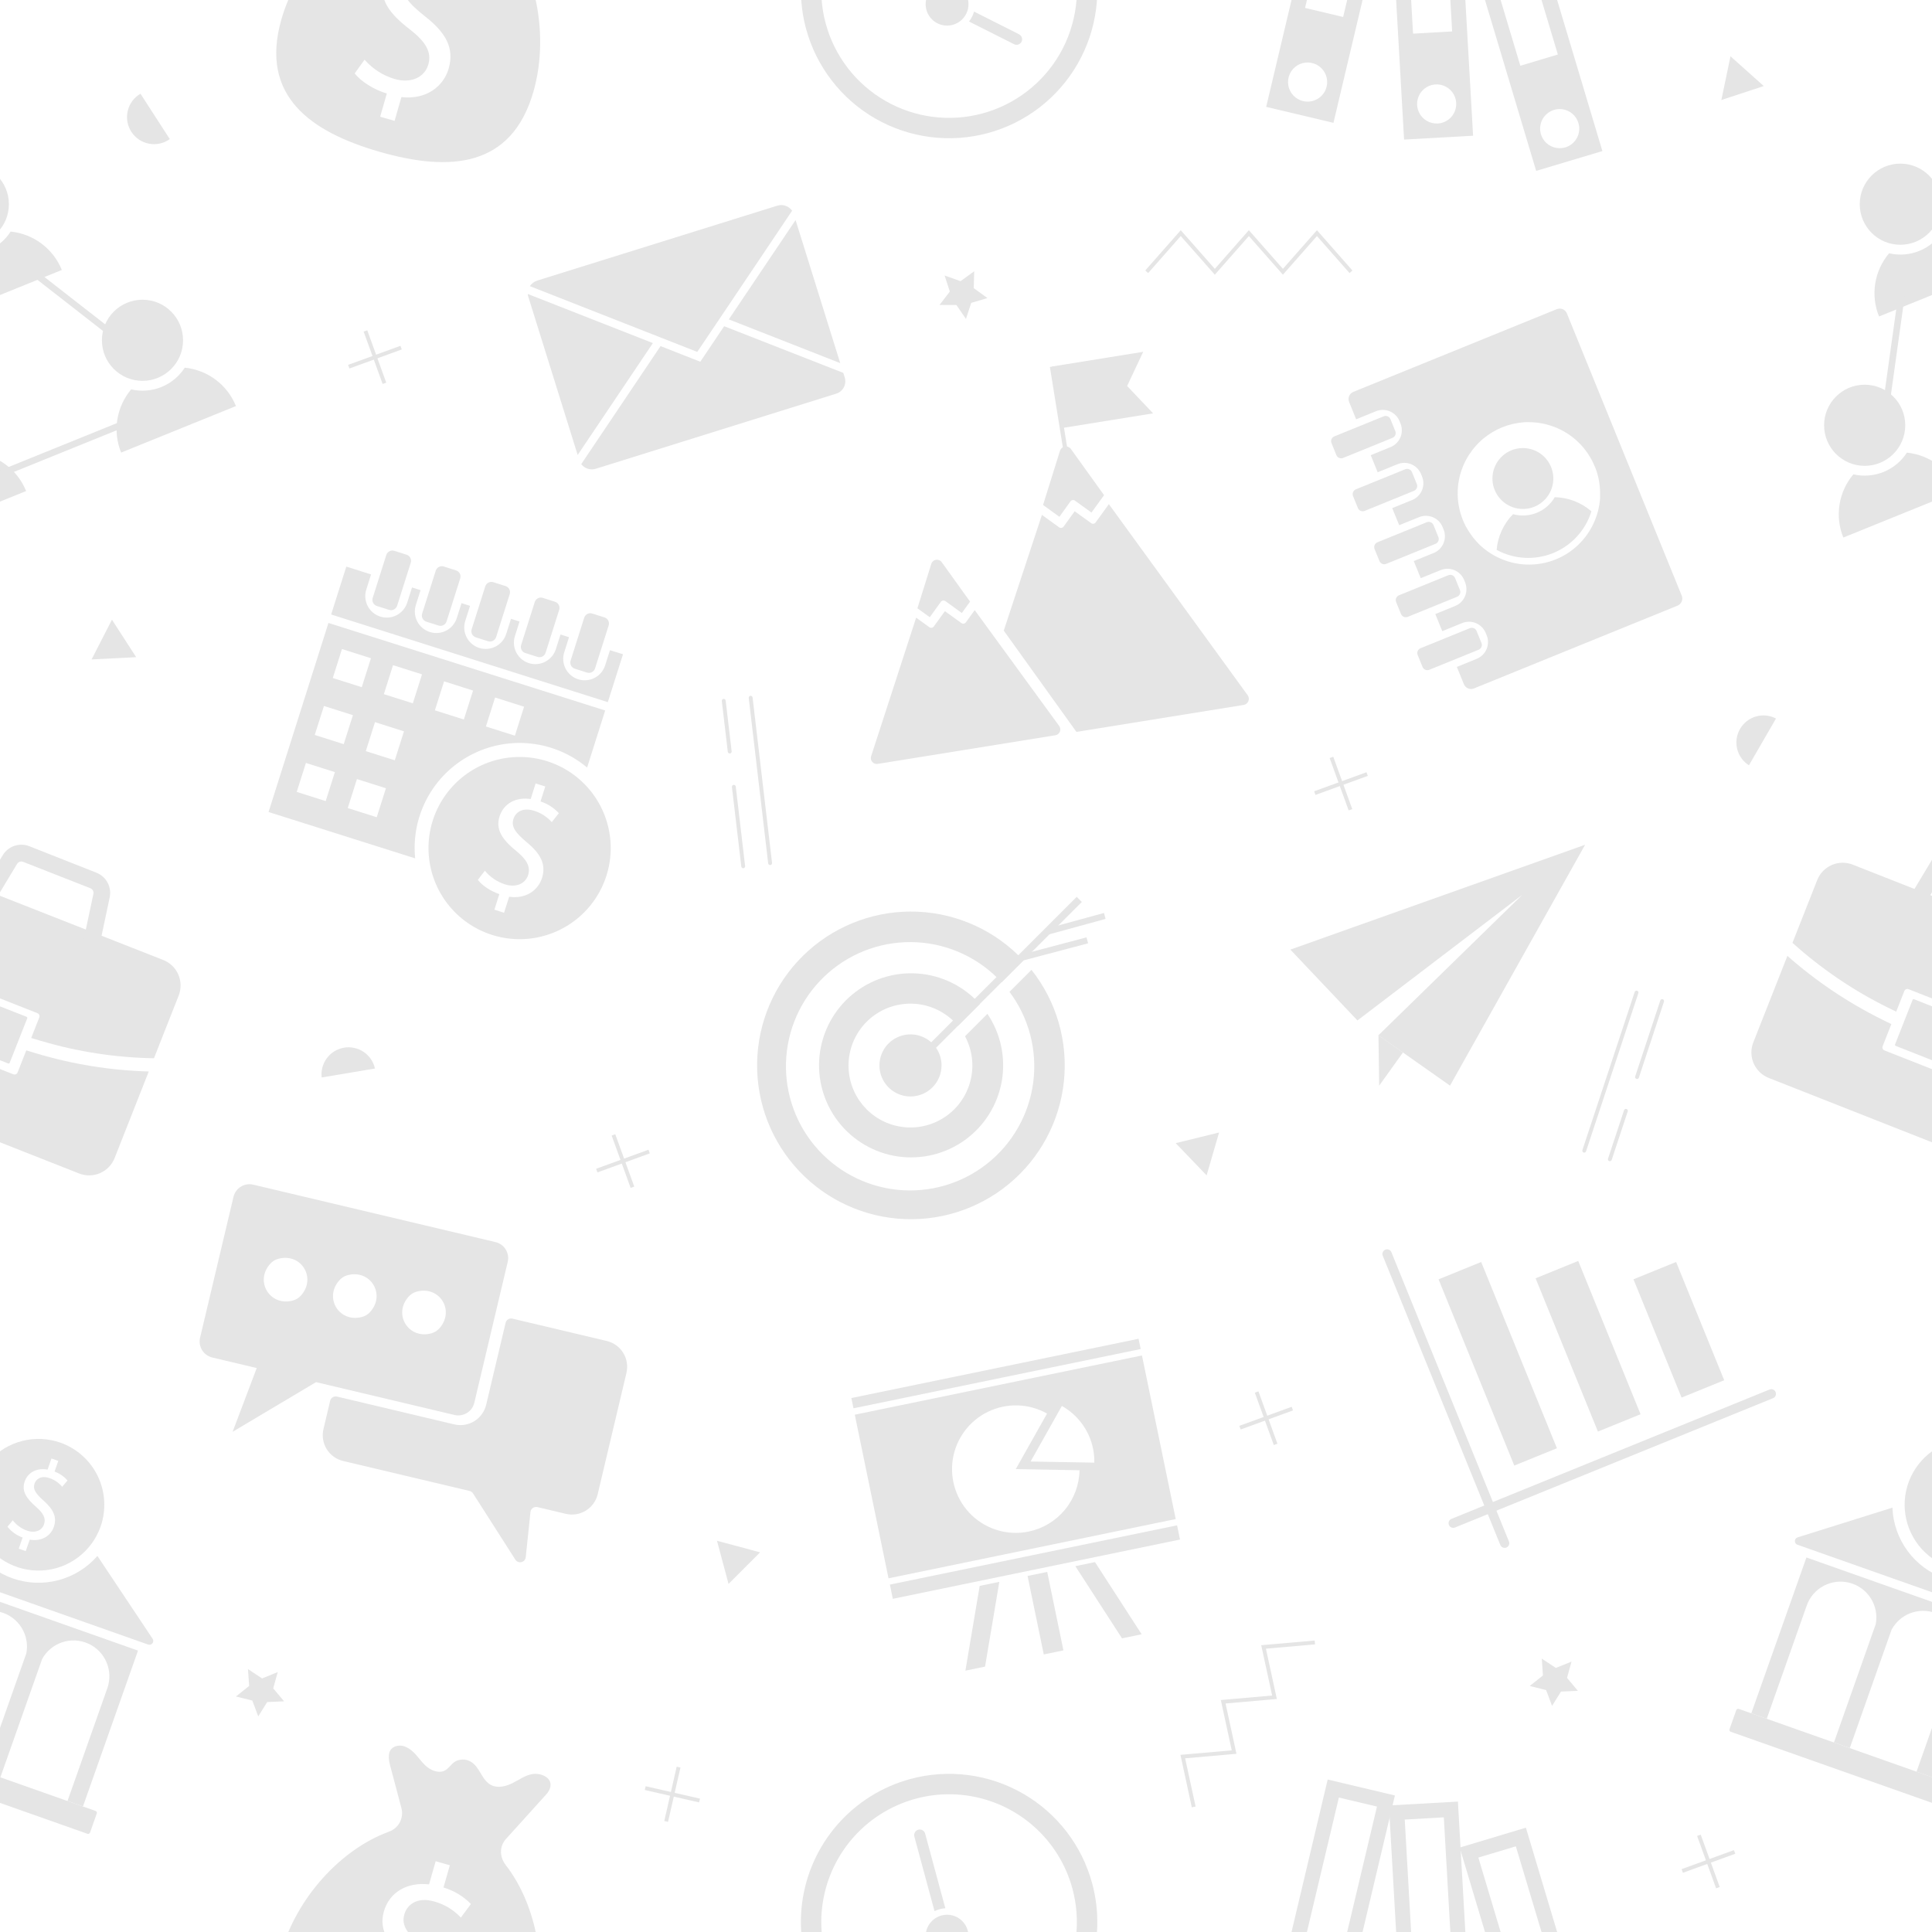 <svg width="120" height="120" viewBox="0 0 120 120" fill="none" xmlns="http://www.w3.org/2000/svg">
<g clip-path="url(#clip0)">
<path d="M38.91 85.272L37.124 92.807C37.024 93.231 36.759 93.598 36.388 93.827C36.017 94.056 35.57 94.128 35.145 94.027L33.379 93.608C33.33 93.597 33.28 93.596 33.231 93.606C33.182 93.615 33.135 93.635 33.095 93.664C33.054 93.693 33.02 93.731 32.995 93.774C32.969 93.817 32.953 93.865 32.948 93.914L32.655 96.72C32.648 96.792 32.618 96.861 32.57 96.916C32.522 96.97 32.458 97.009 32.387 97.026C32.316 97.043 32.242 97.037 32.174 97.01C32.107 96.983 32.049 96.935 32.01 96.874L29.382 92.76C29.333 92.683 29.256 92.628 29.167 92.606L21.311 90.744C20.886 90.643 20.52 90.378 20.291 90.007C20.062 89.636 19.99 89.189 20.09 88.765L20.507 87.006C20.528 86.915 20.585 86.837 20.664 86.788C20.744 86.739 20.839 86.723 20.93 86.744L28.218 88.472C28.642 88.573 29.089 88.5 29.46 88.272C29.831 88.043 30.096 87.676 30.197 87.252L31.404 82.164C31.414 82.119 31.434 82.076 31.461 82.039C31.488 82.001 31.522 81.97 31.561 81.945C31.601 81.921 31.645 81.905 31.69 81.897C31.736 81.89 31.782 81.892 31.827 81.902L37.689 83.292C38.114 83.393 38.481 83.658 38.709 84.029C38.938 84.401 39.01 84.848 38.91 85.272V85.272Z" fill="#E5E5E5"/>
<path d="M30.779 77.149L15.731 73.582C15.467 73.519 15.19 73.564 14.96 73.706C14.729 73.849 14.565 74.076 14.502 74.34L12.427 83.088C12.365 83.352 12.41 83.629 12.552 83.859C12.694 84.09 12.922 84.254 13.186 84.317L15.946 84.972L14.448 88.932L19.631 85.847L28.233 87.887C28.496 87.949 28.773 87.904 29.003 87.762C29.233 87.62 29.398 87.393 29.46 87.13L31.535 78.38C31.566 78.25 31.571 78.115 31.55 77.982C31.529 77.85 31.482 77.722 31.412 77.608C31.342 77.494 31.25 77.394 31.141 77.316C31.032 77.237 30.91 77.18 30.779 77.149V77.149ZM18.21 80.772C16.77 81.182 15.786 79.572 16.801 78.479C16.928 78.341 17.091 78.242 17.272 78.191C18.704 77.789 19.686 79.381 18.682 80.48C18.555 80.619 18.391 80.72 18.21 80.772V80.772ZM22.509 81.791C21.069 82.201 20.084 80.591 21.1 79.499C21.227 79.36 21.39 79.26 21.57 79.21C23.003 78.808 23.985 80.4 22.98 81.5C22.853 81.639 22.69 81.74 22.509 81.791V81.791ZM26.807 82.811C25.367 83.22 24.383 81.611 25.398 80.518C25.526 80.38 25.688 80.281 25.869 80.23C27.308 79.826 28.283 81.42 27.279 82.519C27.151 82.658 26.988 82.759 26.807 82.811V82.811Z" fill="#E5E5E5"/>
<path d="M70.718 83.154L52.88 86.835L53.012 87.472L70.85 83.791L70.718 83.154Z" fill="#E5E5E5"/>
<path d="M73.111 94.741L55.273 98.422L55.455 99.305L73.293 95.624L73.111 94.741Z" fill="#E5E5E5"/>
<path d="M53.092 87.87L55.188 98.032L73.026 94.351L70.929 84.19L53.092 87.87ZM63.892 95.129C63.265 95.258 62.617 95.233 62.002 95.057C61.387 94.881 60.824 94.559 60.361 94.118C59.898 93.677 59.549 93.13 59.343 92.524C59.137 91.919 59.081 91.272 59.179 90.641C59.278 90.008 59.528 89.41 59.908 88.896C60.289 88.381 60.788 87.967 61.363 87.688C61.939 87.409 62.573 87.273 63.212 87.292C63.852 87.312 64.477 87.486 65.034 87.799L63.091 91.249L67.051 91.32C67.035 92.22 66.713 93.088 66.138 93.78C65.563 94.472 64.769 94.948 63.887 95.129H63.892ZM67.972 90.847L64.012 90.778L65.955 87.326C66.449 87.603 66.877 87.984 67.211 88.441C67.546 88.898 67.778 89.422 67.891 89.977C67.949 90.263 67.975 90.555 67.969 90.847H67.972Z" fill="#E5E5E5"/>
<path d="M65.045 97.634L63.824 97.886L64.83 102.76L66.051 102.508L65.045 97.634Z" fill="#E5E5E5"/>
<path d="M70.91 101.508L69.69 101.76L66.792 97.277L68.012 97.025L70.91 101.508Z" fill="#E5E5E5"/>
<path d="M62.07 98.251L61.183 103.516L59.963 103.768L60.85 98.503L62.07 98.251Z" fill="#E5E5E5"/>
<path d="M57.75 38.336L56.982 37.782L57.845 35.022C57.865 34.957 57.903 34.899 57.955 34.855C58.006 34.81 58.069 34.781 58.136 34.77C58.204 34.759 58.273 34.767 58.336 34.793C58.398 34.819 58.453 34.862 58.493 34.918L60.252 37.368L59.741 38.075L58.716 37.334C58.673 37.304 58.62 37.292 58.568 37.3C58.516 37.308 58.47 37.337 58.439 37.379L57.75 38.336Z" fill="#E5E5E5"/>
<path d="M65.554 45.668L54.514 47.447C54.452 47.457 54.389 47.451 54.33 47.43C54.271 47.408 54.219 47.372 54.178 47.325C54.137 47.278 54.109 47.221 54.096 47.16C54.084 47.098 54.087 47.035 54.106 46.975L56.903 38.365L57.723 38.957C57.744 38.972 57.768 38.983 57.793 38.99C57.818 38.996 57.845 38.997 57.871 38.993C57.896 38.989 57.921 38.979 57.943 38.966C57.965 38.952 57.985 38.934 58 38.912L58.69 37.96L59.715 38.701C59.758 38.731 59.811 38.743 59.863 38.735C59.914 38.726 59.961 38.698 59.992 38.656L60.541 37.895L65.79 45.095C65.826 45.145 65.848 45.204 65.855 45.266C65.862 45.327 65.853 45.389 65.83 45.447C65.806 45.504 65.769 45.554 65.72 45.593C65.672 45.632 65.615 45.658 65.554 45.668V45.668Z" fill="#E5E5E5"/>
<path d="M65.801 32.099L64.786 31.364L65.838 27.998C65.86 27.93 65.9 27.87 65.954 27.823C66.008 27.777 66.074 27.746 66.144 27.735C66.214 27.723 66.287 27.732 66.353 27.759C66.418 27.786 66.475 27.831 66.517 27.889L68.575 30.756L67.792 31.836L66.767 31.096C66.746 31.08 66.722 31.069 66.697 31.063C66.671 31.057 66.645 31.056 66.619 31.06C66.593 31.064 66.568 31.073 66.546 31.087C66.524 31.101 66.505 31.119 66.49 31.14L65.801 32.099Z" fill="#E5E5E5"/>
<path d="M77.243 43.785L66.859 45.459L62.345 39.169L64.716 31.98L65.784 32.753C65.827 32.783 65.88 32.796 65.932 32.787C65.983 32.779 66.03 32.751 66.061 32.709L66.75 31.755L67.776 32.495C67.819 32.526 67.872 32.538 67.924 32.53C67.949 32.526 67.974 32.517 67.996 32.503C68.018 32.49 68.037 32.472 68.052 32.45L68.874 31.313L77.495 43.181C77.533 43.234 77.557 43.296 77.564 43.361C77.572 43.427 77.563 43.493 77.537 43.553C77.512 43.614 77.472 43.667 77.42 43.707C77.369 43.748 77.308 43.774 77.243 43.785V43.785Z" fill="#E5E5E5"/>
<path d="M65.472 22.75L65.211 22.792L66.043 27.956L66.303 27.914L65.472 22.75Z" fill="#E5E5E5"/>
<path d="M71.622 25.674L65.958 26.587L65.342 22.765L71.006 21.852L70.008 23.974L71.622 25.674Z" fill="#E5E5E5"/>
<path d="M82.465 -9.47L78.645 6.638L82.823 7.63L86.64 -8.48L82.465 -9.47ZM80.938 6.28C80.704 6.224 80.491 6.101 80.328 5.925C80.164 5.749 80.056 5.528 80.017 5.291C79.979 5.053 80.012 4.81 80.112 4.591C80.212 4.372 80.375 4.188 80.579 4.062C80.784 3.936 81.021 3.873 81.262 3.882C81.502 3.891 81.734 3.97 81.929 4.111C82.124 4.252 82.273 4.447 82.357 4.673C82.441 4.898 82.456 5.143 82.4 5.377C82.326 5.691 82.13 5.962 81.856 6.131C81.581 6.3 81.251 6.354 80.938 6.28V6.28ZM83.425 1.055L81.059 0.493L83.16 -8.351L85.526 -7.79L83.425 1.055Z" fill="#E5E5E5"/>
<path d="M86.269 -7.86L87.21 8.669L91.496 8.429L90.554 -8.104L86.269 -7.86ZM89.304 7.67C89.064 7.684 88.825 7.627 88.618 7.505C88.41 7.383 88.244 7.202 88.139 6.986C88.035 6.769 87.997 6.527 88.03 6.288C88.063 6.05 88.166 5.827 88.326 5.648C88.486 5.468 88.696 5.34 88.929 5.28C89.162 5.22 89.407 5.23 89.634 5.309C89.861 5.388 90.06 5.533 90.204 5.725C90.349 5.917 90.434 6.148 90.447 6.388C90.466 6.709 90.355 7.025 90.141 7.265C89.926 7.506 89.626 7.652 89.304 7.67ZM90.195 1.952L87.767 2.09L87.251 -6.984L89.678 -7.122L90.195 1.952Z" fill="#E5E5E5"/>
<path d="M90.665 -5.245L95.414 10.614L99.527 9.383L94.776 -6.48L90.665 -5.245ZM97.219 9.155C96.988 9.223 96.743 9.221 96.513 9.15C96.284 9.079 96.081 8.941 95.929 8.754C95.778 8.567 95.686 8.339 95.664 8.1C95.642 7.861 95.691 7.62 95.806 7.409C95.921 7.198 96.096 7.025 96.308 6.913C96.521 6.801 96.762 6.755 97.001 6.78C97.24 6.805 97.467 6.901 97.652 7.055C97.836 7.208 97.972 7.414 98.04 7.644C98.085 7.797 98.1 7.958 98.084 8.117C98.067 8.276 98.019 8.43 97.943 8.571C97.867 8.711 97.763 8.835 97.639 8.936C97.515 9.037 97.372 9.112 97.219 9.157V9.155ZM96.761 3.385L94.43 4.084L91.823 -4.621L94.152 -5.32L96.761 3.385Z" fill="#E5E5E5"/>
<path d="M98.455 52.469L90.063 67.43L85.618 64.302L94.552 55.579L84.313 63.382L80.147 58.982L98.455 52.469Z" fill="#E5E5E5"/>
<path d="M85.619 64.302L85.663 67.432L87.14 65.372L85.619 64.302Z" fill="#E5E5E5"/>
<path d="M40.552 21.31L35.88 28.259L32.808 18.412C32.792 18.362 32.782 18.311 32.778 18.259L40.552 21.31Z" fill="#E5E5E5"/>
<path d="M49.415 13.669L52.188 22.554L45.268 19.838L49.415 13.669Z" fill="#E5E5E5"/>
<path d="M52.378 23.16L52.475 23.472C52.531 23.678 52.503 23.898 52.397 24.083C52.291 24.268 52.116 24.403 51.91 24.46L37.023 29.11C36.859 29.165 36.682 29.167 36.517 29.117C36.352 29.066 36.206 28.966 36.101 28.829L41.028 21.497L41.097 21.524L43.497 22.468L44.979 20.262L52.378 23.16Z" fill="#E5E5E5"/>
<path d="M49.2 13.088L44.508 20.076L43.308 21.857L41.31 21.073L32.91 17.773C33.022 17.607 33.187 17.483 33.378 17.424L48.265 12.779C48.434 12.723 48.616 12.723 48.784 12.779C48.952 12.835 49.098 12.943 49.2 13.088V13.088Z" fill="#E5E5E5"/>
<path d="M131.098 61.834L129.562 65.73C127.183 65.691 124.819 65.328 122.538 64.65C122.338 64.592 122.138 64.53 121.938 64.47L122.44 63.192C122.45 63.167 122.455 63.14 122.454 63.113C122.453 63.086 122.447 63.059 122.436 63.035C122.425 63.01 122.409 62.988 122.389 62.97C122.369 62.951 122.346 62.937 122.32 62.928L118.543 61.439C118.518 61.429 118.491 61.425 118.464 61.426C118.437 61.426 118.411 61.433 118.386 61.444C118.362 61.455 118.34 61.471 118.322 61.491C118.303 61.51 118.289 61.533 118.28 61.559L117.776 62.837C117.588 62.747 117.4 62.653 117.214 62.561C115.081 61.501 113.103 60.155 111.334 58.56L112.87 54.664C112.952 54.456 113.074 54.266 113.229 54.105C113.384 53.944 113.57 53.816 113.774 53.727C113.979 53.638 114.2 53.59 114.423 53.586C114.646 53.582 114.868 53.622 115.076 53.704L130.13 59.636C130.549 59.8 130.886 60.123 131.068 60.535C131.249 60.947 131.26 61.414 131.098 61.834V61.834Z" fill="#E5E5E5"/>
<path d="M129.24 66.552L127.121 71.927C127.039 72.135 126.917 72.325 126.762 72.485C126.607 72.646 126.422 72.775 126.217 72.864C126.012 72.953 125.792 73.001 125.568 73.005C125.345 73.009 125.123 72.969 124.915 72.887L109.86 66.953C109.652 66.871 109.462 66.749 109.302 66.594C109.141 66.439 109.012 66.254 108.923 66.049C108.834 65.844 108.786 65.624 108.782 65.4C108.778 65.177 108.818 64.955 108.9 64.747L111.019 59.372C112.801 60.946 114.783 62.278 116.914 63.332C117.098 63.426 117.287 63.518 117.475 63.61L116.935 64.98C116.925 65.005 116.92 65.031 116.921 65.058C116.921 65.085 116.927 65.111 116.937 65.136C116.948 65.16 116.963 65.183 116.982 65.201C117.002 65.22 117.024 65.234 117.049 65.244L120.827 66.732C120.852 66.742 120.878 66.747 120.905 66.746C120.932 66.746 120.958 66.74 120.983 66.73C121.007 66.719 121.029 66.704 121.048 66.685C121.066 66.666 121.081 66.643 121.091 66.618L121.632 65.246C121.831 65.309 122.032 65.366 122.232 65.429C124.508 66.11 126.865 66.488 129.24 66.552V66.552Z" fill="#E5E5E5"/>
<path d="M121.653 63.156L118.886 62.065C118.85 62.051 118.809 62.068 118.795 62.104L117.705 64.872C117.69 64.907 117.708 64.948 117.744 64.962L120.511 66.053C120.547 66.067 120.588 66.049 120.602 66.013L121.692 63.246C121.707 63.21 121.689 63.17 121.653 63.156Z" fill="#E5E5E5"/>
<path d="M125.71 60.943L117.43 57.679L120.17 53.119C120.335 52.845 120.592 52.638 120.895 52.535C121.198 52.433 121.528 52.441 121.825 52.559L125.988 54.199C126.286 54.316 126.533 54.535 126.685 54.817C126.836 55.099 126.882 55.426 126.815 55.739L125.71 60.943ZM118.952 57.162L124.952 59.525L125.8 55.528C125.817 55.455 125.807 55.378 125.772 55.312C125.736 55.246 125.679 55.195 125.609 55.168L121.44 53.532C121.371 53.505 121.295 53.502 121.225 53.526C121.155 53.55 121.096 53.598 121.058 53.662L118.952 57.162Z" fill="#E5E5E5"/>
<path d="M96.57 30.881C96.315 31.319 95.923 31.659 95.454 31.85C94.985 32.041 94.466 32.071 93.978 31.936C93.39 32.533 93.029 33.318 92.959 34.153C93.493 34.444 94.085 34.612 94.692 34.646C95.299 34.68 95.906 34.579 96.47 34.35C97.033 34.121 97.538 33.77 97.949 33.322C98.36 32.874 98.667 32.34 98.846 31.759C98.213 31.209 97.408 30.899 96.57 30.881V30.881ZM96.57 30.881C96.315 31.319 95.923 31.659 95.454 31.85C94.985 32.041 94.466 32.071 93.978 31.936C93.39 32.533 93.029 33.318 92.959 34.153C93.493 34.444 94.085 34.612 94.692 34.646C95.299 34.68 95.906 34.579 96.47 34.35C97.033 34.121 97.538 33.77 97.949 33.322C98.36 32.874 98.667 32.34 98.846 31.759C98.213 31.209 97.408 30.899 96.57 30.881V30.881ZM96.701 19.2L84.058 24.34C83.94 24.388 83.847 24.48 83.797 24.597C83.748 24.714 83.747 24.846 83.795 24.964L84.232 26.044L85.466 25.541C85.742 25.43 86.05 25.433 86.324 25.548C86.598 25.664 86.815 25.883 86.928 26.158L86.989 26.308C87.1 26.583 87.097 26.892 86.982 27.165C86.866 27.439 86.647 27.656 86.372 27.769L85.138 28.272L85.57 29.334L86.804 28.831C87.08 28.72 87.389 28.722 87.663 28.837C87.937 28.953 88.154 29.173 88.266 29.448L88.326 29.597C88.437 29.872 88.435 30.181 88.32 30.455C88.204 30.729 87.985 30.946 87.71 31.058L86.474 31.56L86.906 32.622L88.142 32.12C88.418 32.009 88.727 32.011 89.001 32.127C89.275 32.242 89.492 32.462 89.604 32.737L89.664 32.886C89.775 33.162 89.773 33.47 89.657 33.744C89.542 34.018 89.322 34.235 89.047 34.348L87.812 34.849L88.244 35.912L89.48 35.411C89.617 35.355 89.763 35.327 89.91 35.328C90.057 35.329 90.203 35.358 90.339 35.416C90.475 35.473 90.598 35.556 90.701 35.661C90.805 35.766 90.886 35.89 90.942 36.026L91.002 36.175C91.113 36.451 91.111 36.759 90.995 37.033C90.88 37.307 90.66 37.524 90.385 37.637L89.15 38.14L89.582 39.203L90.817 38.7C91.093 38.587 91.401 38.589 91.675 38.704C91.95 38.819 92.167 39.038 92.28 39.313L92.341 39.462C92.452 39.737 92.449 40.045 92.333 40.318C92.217 40.592 91.998 40.808 91.723 40.92L90.488 41.423L90.925 42.497C90.973 42.614 91.066 42.708 91.183 42.757C91.3 42.806 91.431 42.807 91.549 42.76L104.192 37.619C104.31 37.571 104.403 37.478 104.453 37.361C104.502 37.244 104.503 37.112 104.455 36.995L97.32 19.463C97.272 19.347 97.18 19.254 97.064 19.205C96.948 19.156 96.818 19.154 96.701 19.2ZM99.133 29.172C99.15 29.22 99.166 29.269 99.181 29.317C99.191 29.346 99.199 29.375 99.206 29.402C99.229 29.478 99.249 29.553 99.267 29.629C99.275 29.657 99.281 29.686 99.287 29.713C99.299 29.767 99.31 29.821 99.318 29.876C99.324 29.905 99.329 29.936 99.334 29.968C99.36 30.133 99.376 30.3 99.382 30.467C99.382 30.499 99.382 30.534 99.382 30.566C99.382 30.626 99.382 30.686 99.382 30.745C99.382 30.785 99.382 30.824 99.382 30.865C99.382 30.906 99.382 30.931 99.382 30.964C99.382 30.996 99.376 31.044 99.372 31.084C99.368 31.123 99.372 31.135 99.364 31.16C99.355 31.186 99.355 31.225 99.35 31.258L99.336 31.355C99.322 31.447 99.303 31.538 99.282 31.63C99.273 31.666 99.265 31.703 99.256 31.739C99.246 31.775 99.239 31.802 99.229 31.834C99.219 31.865 99.211 31.896 99.201 31.927C99.192 31.958 99.182 31.99 99.173 32.021C99.163 32.052 99.152 32.082 99.14 32.113C98.933 32.705 98.602 33.245 98.169 33.699C97.737 34.152 97.213 34.509 96.632 34.744C96.052 34.98 95.427 35.089 94.801 35.065C94.175 35.041 93.561 34.884 93 34.604L92.914 34.561L92.827 34.514L92.741 34.466C92.686 34.433 92.629 34.399 92.575 34.364C92.465 34.294 92.357 34.218 92.254 34.139L92.176 34.076L92.1 34.014C92.075 33.992 92.05 33.972 92.026 33.949L91.952 33.883C91.922 33.857 91.894 33.829 91.866 33.802C91.838 33.774 91.782 33.716 91.746 33.673C91.723 33.65 91.701 33.626 91.68 33.6C91.567 33.477 91.462 33.346 91.366 33.209L91.313 33.132C91.28 33.088 91.25 33.041 91.222 32.994C91.206 32.97 91.19 32.945 91.177 32.92C91.136 32.854 91.098 32.785 91.057 32.716C91.043 32.69 91.03 32.664 91.015 32.638C90.992 32.592 90.971 32.545 90.949 32.5C90.928 32.454 90.892 32.372 90.865 32.308C90.632 31.737 90.522 31.123 90.541 30.507C90.559 29.89 90.707 29.285 90.974 28.729C91.004 28.664 91.037 28.602 91.07 28.54C91.104 28.477 91.139 28.42 91.176 28.355C91.212 28.294 91.249 28.235 91.296 28.175C91.343 28.115 91.376 28.055 91.416 28.001C91.456 27.947 91.501 27.889 91.547 27.833C91.591 27.778 91.638 27.724 91.686 27.671C91.741 27.611 91.796 27.551 91.854 27.496C91.912 27.44 91.974 27.384 92.03 27.33L92.123 27.25C92.833 26.656 93.71 26.3 94.633 26.23C94.673 26.23 94.715 26.224 94.753 26.222C94.835 26.222 94.915 26.216 94.993 26.222C95.071 26.228 95.155 26.222 95.233 26.231C95.311 26.239 95.375 26.242 95.447 26.249C95.519 26.256 95.588 26.267 95.658 26.278C95.728 26.288 95.798 26.303 95.867 26.317C95.935 26.332 96.006 26.347 96.076 26.366C96.145 26.386 96.211 26.404 96.278 26.425C96.346 26.447 96.414 26.468 96.48 26.492C97.059 26.704 97.587 27.035 98.031 27.464C98.474 27.892 98.823 28.409 99.055 28.98C99.085 29.04 99.109 29.105 99.133 29.171V29.172ZM96.57 30.882C96.315 31.32 95.923 31.661 95.454 31.852C94.985 32.042 94.466 32.072 93.978 31.937C93.39 32.534 93.029 33.319 92.959 34.154C93.493 34.445 94.085 34.613 94.692 34.647C95.299 34.681 95.906 34.58 96.47 34.351C97.033 34.122 97.538 33.771 97.949 33.323C98.36 32.875 98.667 32.341 98.846 31.76C98.214 31.21 97.408 30.899 96.57 30.881V30.882ZM96.57 30.882C96.315 31.32 95.923 31.661 95.454 31.852C94.985 32.042 94.466 32.072 93.978 31.937C93.39 32.534 93.029 33.319 92.959 34.154C93.493 34.445 94.085 34.613 94.692 34.647C95.299 34.681 95.906 34.58 96.47 34.351C97.033 34.122 97.538 33.771 97.949 33.323C98.36 32.875 98.667 32.341 98.846 31.76C98.214 31.21 97.408 30.899 96.57 30.881V30.882ZM96.57 30.882C96.315 31.32 95.923 31.661 95.454 31.852C94.985 32.042 94.466 32.072 93.978 31.937C93.39 32.534 93.029 33.319 92.959 34.154C93.493 34.445 94.085 34.613 94.692 34.647C95.299 34.681 95.906 34.58 96.47 34.351C97.033 34.122 97.538 33.771 97.949 33.323C98.36 32.875 98.667 32.341 98.846 31.76C98.214 31.21 97.408 30.899 96.57 30.881V30.882Z" fill="#E5E5E5"/>
<path d="M95.301 31.475C95.029 31.586 94.735 31.631 94.443 31.607C94.018 31.574 93.617 31.398 93.304 31.109C92.991 30.819 92.786 30.433 92.72 30.012C92.655 29.591 92.733 29.16 92.944 28.789C93.153 28.418 93.483 28.129 93.877 27.969C94.272 27.809 94.71 27.786 95.118 27.906C95.528 28.025 95.884 28.279 96.131 28.626C96.378 28.974 96.5 29.394 96.478 29.82C96.455 30.245 96.29 30.651 96.009 30.971C95.816 31.192 95.573 31.365 95.301 31.475V31.475Z" fill="#E5E5E5"/>
<path d="M85.944 25.858L82.879 27.104C82.714 27.171 82.635 27.358 82.702 27.523L83.005 28.267C83.072 28.431 83.259 28.51 83.424 28.443L86.488 27.197C86.653 27.13 86.732 26.942 86.665 26.778L86.363 26.034C86.296 25.87 86.108 25.791 85.944 25.858Z" fill="#E5E5E5"/>
<path d="M87.281 29.147L84.216 30.393C84.052 30.46 83.973 30.648 84.04 30.812L84.342 31.556C84.409 31.72 84.597 31.799 84.761 31.733L87.826 30.486C87.99 30.419 88.069 30.232 88.002 30.067L87.7 29.324C87.633 29.159 87.446 29.08 87.281 29.147Z" fill="#E5E5E5"/>
<path d="M88.619 32.437L85.554 33.683C85.39 33.75 85.311 33.938 85.377 34.102L85.68 34.846C85.747 35.011 85.934 35.09 86.099 35.023L89.164 33.777C89.328 33.71 89.407 33.522 89.34 33.358L89.038 32.614C88.971 32.449 88.784 32.37 88.619 32.437Z" fill="#E5E5E5"/>
<path d="M89.958 35.728L86.893 36.974C86.729 37.041 86.65 37.228 86.716 37.393L87.019 38.137C87.086 38.301 87.273 38.38 87.438 38.313L90.502 37.067C90.667 37 90.746 36.812 90.679 36.648L90.377 35.904C90.31 35.74 90.122 35.661 89.958 35.728Z" fill="#E5E5E5"/>
<path d="M91.295 39.017L88.231 40.263C88.066 40.33 87.987 40.518 88.054 40.682L88.356 41.426C88.423 41.59 88.611 41.669 88.775 41.602L91.84 40.356C92.004 40.289 92.084 40.102 92.017 39.937L91.714 39.194C91.647 39.029 91.46 38.95 91.295 39.017Z" fill="#E5E5E5"/>
<path d="M56.545 -9.504C54.189 -8.865 52.183 -7.317 50.968 -5.2C49.753 -3.083 49.428 -0.57 50.065 1.787C50.704 4.143 52.252 6.149 54.369 7.364C56.486 8.579 59 8.904 61.356 8.267C63.713 7.629 65.719 6.081 66.934 3.963C68.149 1.846 68.474 -0.667 67.836 -3.024C67.198 -5.38 65.65 -7.386 63.532 -8.602C61.415 -9.817 58.902 -10.141 56.545 -9.504V-9.504ZM61.02 7.046C58.988 7.596 56.82 7.316 54.995 6.267C53.169 5.219 51.834 3.488 51.285 1.456C51.013 0.449 50.942 -0.601 51.076 -1.636C51.21 -2.67 51.546 -3.667 52.066 -4.571C52.585 -5.475 53.278 -6.268 54.104 -6.905C54.93 -7.541 55.873 -8.008 56.88 -8.28C58.912 -8.829 61.079 -8.548 62.904 -7.499C64.729 -6.45 66.063 -4.72 66.612 -2.688C66.884 -1.682 66.956 -0.632 66.822 0.402C66.688 1.436 66.352 2.434 65.833 3.338C65.314 4.242 64.621 5.034 63.795 5.671C62.97 6.307 62.027 6.775 61.02 7.046Z" fill="#E5E5E5"/>
<path d="M58.824 1.59C59.559 1.59 60.155 0.994 60.155 0.259C60.155 -0.476 59.559 -1.072 58.824 -1.072C58.089 -1.072 57.493 -0.476 57.493 0.259C57.493 0.994 58.089 1.59 58.824 1.59Z" fill="#E5E5E5"/>
<path d="M63.452 2.591C63.43 2.634 63.398 2.673 63.36 2.704C63.322 2.735 63.279 2.757 63.231 2.771C63.148 2.793 63.06 2.784 62.983 2.744L60.187 1.336C60.331 1.153 60.438 0.944 60.5 0.72L63.296 2.13C63.377 2.171 63.439 2.243 63.468 2.329C63.497 2.415 63.492 2.509 63.452 2.591V2.591Z" fill="#E5E5E5"/>
<path d="M31.412 -4.158C31.017 -4.666 31.016 -5.324 31.425 -5.777L33.919 -8.537C33.987 -8.61 34.046 -8.69 34.095 -8.777C34.493 -9.514 33.65 -9.916 33.048 -9.806C32.597 -9.724 32.233 -9.446 31.838 -9.25C31.443 -9.053 30.939 -8.915 30.518 -9.12C29.903 -9.422 29.821 -10.258 29.222 -10.59C29.073 -10.673 28.904 -10.715 28.733 -10.712C28.563 -10.709 28.396 -10.662 28.249 -10.574C27.997 -10.411 27.858 -10.123 27.576 -10.004C27.197 -9.845 26.72 -10.06 26.414 -10.349C26.005 -10.735 25.761 -11.255 25.187 -11.502C25.078 -11.552 24.959 -11.577 24.839 -11.577C24.719 -11.577 24.601 -11.552 24.492 -11.502C24.042 -11.291 24.12 -10.752 24.24 -10.32C24.47 -9.449 24.701 -8.578 24.933 -7.709C25.014 -7.409 24.976 -7.089 24.829 -6.816C24.682 -6.542 24.436 -6.335 24.141 -6.236C21.127 -5.123 18.425 -2.102 17.478 1.204C16.118 5.945 19.266 8.191 23.588 9.432C27.911 10.673 31.772 10.435 33.132 5.694C34.08 2.386 33.384 -1.618 31.412 -4.158ZM24.932 6.029L24.509 7.507L23.613 7.25L24.025 5.81C23.204 5.56 22.425 5.059 22.029 4.561L22.645 3.707C23.14 4.278 23.79 4.695 24.516 4.907C25.524 5.196 26.373 4.811 26.606 4C26.829 3.218 26.414 2.576 25.485 1.848C24.199 0.864 23.491 -0.047 23.845 -1.284C24.18 -2.46 25.275 -3.114 26.64 -2.953L27.051 -4.393L27.932 -4.141L27.541 -2.76C28.188 -2.57 28.775 -2.217 29.246 -1.734L28.621 -0.894C28.173 -1.372 27.601 -1.716 26.97 -1.89C25.875 -2.204 25.277 -1.669 25.113 -1.1C24.901 -0.36 25.32 0.158 26.411 1.025C27.703 2.042 28.23 2.993 27.867 4.258C27.545 5.38 26.462 6.208 24.929 6.029H24.932Z" fill="#E5E5E5"/>
<path d="M82.465 110.53L78.645 126.638L82.823 127.63L86.64 111.52L82.465 110.53ZM80.938 126.28C80.704 126.224 80.491 126.101 80.328 125.925C80.164 125.749 80.056 125.528 80.017 125.29C79.979 125.053 80.012 124.81 80.112 124.591C80.212 124.372 80.375 124.188 80.579 124.062C80.784 123.936 81.021 123.873 81.262 123.882C81.502 123.891 81.734 123.97 81.929 124.111C82.124 124.252 82.273 124.447 82.357 124.673C82.441 124.898 82.456 125.143 82.4 125.377C82.326 125.691 82.13 125.962 81.856 126.131C81.581 126.3 81.251 126.353 80.938 126.28V126.28ZM83.425 121.055L81.059 120.493L83.16 111.649L85.526 112.21L83.425 121.055Z" fill="#E5E5E5"/>
<path d="M86.269 112.14L87.21 128.669L91.496 128.429L90.554 111.9L86.269 112.14ZM89.304 127.67C89.064 127.684 88.825 127.627 88.618 127.505C88.41 127.383 88.244 127.202 88.139 126.986C88.035 126.769 87.997 126.527 88.03 126.288C88.063 126.05 88.166 125.827 88.326 125.648C88.486 125.468 88.696 125.34 88.929 125.28C89.162 125.22 89.407 125.23 89.634 125.309C89.861 125.388 90.06 125.533 90.204 125.725C90.349 125.917 90.434 126.148 90.447 126.388C90.466 126.709 90.355 127.025 90.141 127.265C89.926 127.506 89.626 127.652 89.304 127.67V127.67ZM90.195 121.952L87.767 122.09L87.251 113.016L89.678 112.878L90.195 121.952Z" fill="#E5E5E5"/>
<path d="M90.665 114.755L95.414 130.614L99.527 129.383L94.776 113.52L90.665 114.755ZM97.219 129.155C96.989 129.224 96.743 129.223 96.513 129.152C96.283 129.082 96.08 128.944 95.928 128.758C95.776 128.572 95.683 128.344 95.66 128.105C95.638 127.866 95.686 127.625 95.8 127.413C95.915 127.202 96.089 127.029 96.301 126.916C96.514 126.804 96.755 126.757 96.994 126.781C97.233 126.805 97.46 126.9 97.645 127.053C97.83 127.207 97.966 127.411 98.035 127.642C98.081 127.795 98.096 127.955 98.08 128.114C98.064 128.273 98.017 128.428 97.941 128.568C97.865 128.709 97.762 128.834 97.638 128.935C97.515 129.036 97.372 129.111 97.219 129.157V129.155ZM96.761 123.385L94.43 124.084L91.823 115.376L94.152 114.678L96.761 123.385Z" fill="#E5E5E5"/>
<path d="M56.545 110.496C54.788 110.972 53.211 111.958 52.013 113.33C50.816 114.702 50.053 116.398 49.819 118.204C49.586 120.01 49.894 121.845 50.703 123.476C51.513 125.107 52.788 126.461 54.367 127.368C55.947 128.274 57.759 128.692 59.576 128.568C61.393 128.444 63.132 127.784 64.574 126.672C66.016 125.56 67.095 124.045 67.676 122.319C68.257 120.593 68.312 118.734 67.836 116.976C67.198 114.62 65.65 112.614 63.532 111.398C61.415 110.183 58.902 109.859 56.545 110.496V110.496ZM61.02 127.046C59.505 127.456 57.902 127.407 56.414 126.906C54.926 126.404 53.62 125.473 52.662 124.229C51.704 122.986 51.136 121.486 51.029 119.92C50.923 118.353 51.284 116.791 52.066 115.429C52.848 114.068 54.016 112.969 55.423 112.272C56.83 111.574 58.411 111.309 59.968 111.511C61.525 111.712 62.987 112.371 64.17 113.404C65.353 114.436 66.203 115.796 66.612 117.312C67.161 119.344 66.881 121.512 65.832 123.337C64.783 125.163 63.053 126.497 61.02 127.046Z" fill="#E5E5E5"/>
<path d="M58.824 121.59C59.559 121.59 60.155 120.994 60.155 120.259C60.155 119.524 59.559 118.928 58.824 118.928C58.089 118.928 57.493 119.524 57.493 120.259C57.493 120.994 58.089 121.59 58.824 121.59Z" fill="#E5E5E5"/>
<path d="M57.464 113.896L58.716 118.525C58.6 118.533 58.484 118.552 58.372 118.583C58.259 118.612 58.149 118.652 58.044 118.703L56.792 114.073C56.768 113.984 56.78 113.889 56.826 113.809C56.872 113.729 56.948 113.67 57.037 113.646C57.126 113.622 57.221 113.634 57.301 113.68C57.382 113.726 57.44 113.802 57.464 113.891V113.896Z" fill="#E5E5E5"/>
<path d="M31.412 115.842C31.017 115.334 31.016 114.676 31.425 114.223L33.919 111.463C33.987 111.39 34.046 111.31 34.095 111.223C34.493 110.486 33.65 110.084 33.048 110.194C32.597 110.276 32.233 110.554 31.838 110.75C31.443 110.947 30.939 111.085 30.518 110.88C29.903 110.578 29.821 109.742 29.222 109.41C29.073 109.327 28.904 109.285 28.733 109.288C28.563 109.291 28.396 109.338 28.249 109.426C27.997 109.589 27.858 109.877 27.576 109.996C27.197 110.155 26.72 109.94 26.414 109.651C26.005 109.265 25.761 108.745 25.187 108.498C25.078 108.448 24.959 108.423 24.839 108.423C24.719 108.423 24.601 108.448 24.492 108.498C24.043 108.718 24.125 109.256 24.24 109.691C24.47 110.562 24.701 111.432 24.933 112.302C25.014 112.602 24.976 112.922 24.829 113.195C24.682 113.469 24.436 113.676 24.141 113.774C21.127 114.888 18.425 117.908 17.478 121.214C16.118 125.956 19.266 128.202 23.588 129.443C27.911 130.684 31.772 130.446 33.132 125.705C34.08 122.386 33.384 118.382 31.412 115.842ZM24.932 126.029L24.509 127.507L23.613 127.25L24.025 125.81C23.204 125.56 22.425 125.059 22.029 124.561L22.645 123.707C23.14 124.278 23.79 124.695 24.516 124.907C25.524 125.196 26.373 124.811 26.606 124C26.829 123.218 26.414 122.576 25.485 121.848C24.199 120.864 23.491 119.953 23.845 118.716C24.183 117.538 25.279 116.884 26.648 117.044L27.06 115.604L27.941 115.856L27.545 117.236C28.192 117.426 28.779 117.78 29.25 118.262L28.625 119.102C28.176 118.625 27.605 118.28 26.973 118.106C25.879 117.792 25.28 118.327 25.117 118.896C24.905 119.635 25.325 120.155 26.414 121.021C27.707 122.039 28.233 122.989 27.871 124.254C27.545 125.38 26.462 126.208 24.929 126.029H24.932Z" fill="#E5E5E5"/>
<path d="M121.622 30.499L114.492 33.388C114.228 32.739 114.147 32.03 114.257 31.338C114.367 30.646 114.664 29.997 115.116 29.462C115.741 29.607 116.396 29.555 116.991 29.314C117.586 29.073 118.092 28.654 118.44 28.115C119.137 28.184 119.803 28.443 120.364 28.863C120.925 29.283 121.36 29.849 121.622 30.499Z" fill="#E5E5E5"/>
<path d="M115.818 28.934C117.21 28.934 118.338 27.806 118.338 26.414C118.338 25.023 117.21 23.894 115.818 23.894C114.426 23.894 113.298 25.023 113.298 26.414C113.298 27.806 114.426 28.934 115.818 28.934Z" fill="#E5E5E5"/>
<path d="M123.84 16.769L116.71 19.657C116.446 19.008 116.364 18.299 116.474 17.608C116.584 16.916 116.882 16.267 117.334 15.732C117.96 15.877 118.615 15.826 119.211 15.585C119.806 15.344 120.313 14.924 120.661 14.384C121.358 14.454 122.023 14.713 122.583 15.133C123.143 15.554 123.578 16.119 123.84 16.769V16.769Z" fill="#E5E5E5"/>
<path d="M118.032 15.203C119.424 15.203 120.552 14.075 120.552 12.683C120.552 11.291 119.424 10.163 118.032 10.163C116.64 10.163 115.512 11.291 115.512 12.683C115.512 14.075 116.64 15.203 118.032 15.203Z" fill="#E5E5E5"/>
<path d="M117.987 17.72L116.891 25.564L117.294 25.62L118.389 17.776L117.987 17.72Z" fill="#E5E5E5"/>
<path d="M128.245 25.88L119.284 29.51L119.437 29.887L128.398 26.257L128.245 25.88Z" fill="#E5E5E5"/>
<path d="M38.696 40.637L37.753 43.612L20.568 38.167L21.511 35.192L23.047 35.68L22.757 36.6C22.7 36.768 22.678 36.946 22.691 37.122C22.704 37.299 22.752 37.471 22.832 37.629C22.912 37.787 23.023 37.928 23.158 38.042C23.293 38.157 23.45 38.244 23.619 38.297C23.788 38.351 23.966 38.37 24.142 38.354C24.319 38.338 24.49 38.287 24.647 38.204C24.803 38.121 24.942 38.007 25.054 37.87C25.166 37.733 25.25 37.575 25.301 37.405L25.591 36.488L26.122 36.656L25.831 37.573C25.777 37.741 25.756 37.917 25.77 38.092C25.785 38.268 25.834 38.438 25.914 38.595C25.995 38.751 26.105 38.89 26.24 39.004C26.374 39.117 26.53 39.203 26.697 39.256C26.865 39.309 27.042 39.329 27.217 39.314C27.392 39.298 27.563 39.248 27.719 39.167C27.875 39.086 28.013 38.974 28.125 38.839C28.238 38.704 28.323 38.548 28.375 38.38L28.666 37.463L29.195 37.63L28.904 38.548C28.848 38.716 28.825 38.893 28.838 39.07C28.851 39.247 28.899 39.419 28.98 39.577C29.06 39.735 29.171 39.875 29.306 39.99C29.441 40.105 29.598 40.191 29.767 40.245C29.936 40.298 30.113 40.318 30.29 40.301C30.466 40.285 30.638 40.234 30.794 40.151C30.951 40.068 31.089 39.955 31.202 39.818C31.314 39.681 31.398 39.523 31.448 39.353L31.739 38.436L32.269 38.604L31.979 39.521C31.874 39.857 31.907 40.222 32.071 40.534C32.234 40.846 32.514 41.082 32.85 41.188C33.186 41.295 33.55 41.264 33.864 41.102C34.177 40.941 34.414 40.663 34.523 40.327L34.813 39.41L35.342 39.577L35.052 40.495C34.995 40.663 34.973 40.841 34.986 41.017C34.999 41.194 35.047 41.367 35.127 41.525C35.207 41.683 35.318 41.823 35.453 41.938C35.589 42.052 35.745 42.139 35.914 42.192C36.083 42.246 36.261 42.265 36.438 42.249C36.614 42.233 36.785 42.182 36.942 42.099C37.099 42.016 37.237 41.903 37.349 41.766C37.462 41.628 37.545 41.47 37.596 41.3L37.886 40.384L38.696 40.637Z" fill="#E5E5E5"/>
<path d="M20.4 38.693L16.68 50.435L25.786 53.315C25.657 52.025 25.915 50.725 26.528 49.583C27.141 48.44 28.081 47.506 29.228 46.901C30.374 46.295 31.676 46.045 32.965 46.183C34.254 46.321 35.473 46.84 36.466 47.675L37.589 44.13L20.4 38.693ZM20.23 49.757L18.43 49.187L19.001 47.387L20.801 47.957L20.23 49.757ZM21.349 46.22L19.549 45.65L20.121 43.85L21.921 44.42L21.349 46.22ZM22.47 42.683L20.67 42.113L21.24 40.313L23.04 40.884L22.47 42.683ZM23.4 50.76L21.6 50.19L22.17 48.39L23.97 48.96L23.4 50.76ZM24.521 47.224L22.721 46.654L23.291 44.854L25.091 45.424L24.521 47.224ZM25.642 43.686L23.842 43.115L24.412 41.315L26.212 41.886L25.642 43.686ZM28.811 44.69L27.011 44.12L27.582 42.32L29.382 42.892L28.811 44.69ZM31.981 45.695L30.181 45.124L30.751 43.324L32.551 43.895L31.981 45.695Z" fill="#E5E5E5"/>
<path d="M33.984 47.28C32.917 46.942 31.774 46.928 30.698 47.239C29.623 47.551 28.665 48.174 27.944 49.031C27.223 49.887 26.773 50.938 26.649 52.051C26.526 53.163 26.735 54.287 27.251 55.281C27.766 56.275 28.565 57.093 29.545 57.633C30.526 58.172 31.645 58.409 32.76 58.313C33.875 58.217 34.937 57.792 35.811 57.093C36.685 56.393 37.331 55.45 37.669 54.383C37.894 53.675 37.977 52.929 37.913 52.188C37.849 51.448 37.64 50.728 37.298 50.068C36.956 49.408 36.487 48.823 35.918 48.344C35.35 47.866 34.693 47.504 33.984 47.28V47.28ZM31.624 55.697L31.308 56.693L30.708 56.501L31.014 55.534C30.462 55.349 29.941 54.995 29.682 54.649L30.115 54.081C30.442 54.477 30.875 54.771 31.363 54.929C32.044 55.145 32.627 54.898 32.803 54.352C32.97 53.825 32.7 53.381 32.083 52.87C31.228 52.177 30.763 51.55 31.027 50.71C31.279 49.914 32.036 49.49 32.962 49.63L33.268 48.663L33.868 48.85L33.572 49.78C34.008 49.921 34.401 50.172 34.711 50.509L34.272 51.064C33.976 50.732 33.594 50.487 33.169 50.357C32.431 50.124 32.014 50.477 31.892 50.858C31.735 51.356 32.012 51.718 32.732 52.327C33.592 53.04 33.932 53.697 33.661 54.548C33.412 55.307 32.66 55.848 31.624 55.699V55.697Z" fill="#E5E5E5"/>
<path d="M25.253 34.454L24.494 34.213C24.284 34.147 24.06 34.263 23.993 34.472L23.149 37.139C23.082 37.349 23.198 37.573 23.408 37.639L24.168 37.88C24.377 37.946 24.601 37.83 24.668 37.62L25.513 34.954C25.579 34.744 25.463 34.52 25.253 34.454Z" fill="#E5E5E5"/>
<path d="M28.325 35.428L27.565 35.187C27.356 35.12 27.132 35.237 27.065 35.446L26.22 38.113C26.154 38.323 26.27 38.547 26.48 38.613L27.239 38.854C27.449 38.92 27.673 38.804 27.739 38.594L28.584 35.928C28.651 35.718 28.535 35.494 28.325 35.428Z" fill="#E5E5E5"/>
<path d="M31.4 36.402L30.64 36.161C30.431 36.095 30.207 36.211 30.14 36.421L29.296 39.087C29.229 39.297 29.345 39.521 29.555 39.587L30.315 39.828C30.524 39.895 30.748 39.778 30.815 39.569L31.66 36.902C31.726 36.692 31.61 36.468 31.4 36.402Z" fill="#E5E5E5"/>
<path d="M34.473 37.376L33.714 37.135C33.504 37.069 33.28 37.185 33.214 37.395L32.369 40.061C32.302 40.271 32.419 40.495 32.628 40.561L33.388 40.802C33.598 40.868 33.822 40.752 33.888 40.543L34.733 37.876C34.799 37.666 34.683 37.442 34.473 37.376Z" fill="#E5E5E5"/>
<path d="M37.546 38.349L36.786 38.108C36.576 38.041 36.352 38.158 36.286 38.367L35.441 41.034C35.375 41.244 35.491 41.468 35.7 41.534L36.46 41.775C36.67 41.841 36.894 41.725 36.96 41.515L37.805 38.849C37.871 38.639 37.755 38.415 37.546 38.349Z" fill="#E5E5E5"/>
<path d="M93.566 96.12C93.495 96.149 93.415 96.148 93.344 96.118C93.273 96.089 93.216 96.032 93.187 95.96L85.89 78.008C85.874 77.973 85.865 77.934 85.864 77.895C85.863 77.856 85.87 77.817 85.884 77.781C85.899 77.744 85.92 77.711 85.948 77.683C85.976 77.655 86.009 77.633 86.045 77.619C86.081 77.604 86.12 77.597 86.159 77.597C86.198 77.598 86.237 77.607 86.273 77.623C86.309 77.639 86.341 77.662 86.367 77.691C86.394 77.719 86.415 77.753 86.428 77.79L93.72 95.736C93.736 95.771 93.744 95.809 93.745 95.848C93.745 95.886 93.738 95.924 93.724 95.96C93.71 95.996 93.688 96.029 93.661 96.056C93.634 96.084 93.602 96.105 93.566 96.12V96.12Z" fill="#E5E5E5"/>
<path d="M110.124 86.845L90.384 94.872C90.348 94.888 90.31 94.897 90.27 94.898C90.231 94.899 90.192 94.892 90.156 94.878C90.119 94.863 90.086 94.842 90.058 94.814C90.031 94.787 90.009 94.754 89.994 94.717C89.979 94.681 89.972 94.642 89.973 94.603C89.973 94.564 89.982 94.525 89.998 94.489C90.014 94.454 90.037 94.421 90.066 94.395C90.095 94.368 90.129 94.348 90.165 94.335L109.904 86.308C109.94 86.293 109.978 86.284 110.016 86.284C110.055 86.284 110.093 86.291 110.129 86.306C110.164 86.321 110.197 86.342 110.224 86.37C110.251 86.397 110.273 86.429 110.287 86.465C110.302 86.501 110.309 86.539 110.309 86.577C110.308 86.616 110.3 86.654 110.285 86.689C110.27 86.725 110.248 86.757 110.22 86.784C110.192 86.81 110.16 86.831 110.124 86.845V86.845Z" fill="#E5E5E5"/>
<path d="M91.999 78.385L89.351 79.462L94.055 91.029L96.703 89.953L91.999 78.385Z" fill="#E5E5E5"/>
<path d="M98.026 78.32L95.378 79.397L99.25 88.917L101.898 87.841L98.026 78.32Z" fill="#E5E5E5"/>
<path d="M104.106 78.383L101.458 79.46L104.446 86.806L107.093 85.729L104.106 78.383Z" fill="#E5E5E5"/>
<path d="M125.934 112.477L108.001 106.144C107.936 106.121 107.865 106.155 107.842 106.22L107.423 107.405C107.4 107.47 107.435 107.541 107.5 107.564L125.433 113.897C125.498 113.92 125.569 113.886 125.592 113.821L126.011 112.636C126.034 112.571 125.999 112.5 125.934 112.477Z" fill="#E5E5E5"/>
<path d="M128.572 102.522L125.153 112.2L124.193 111.862L126.676 104.832C126.861 104.303 126.84 103.724 126.618 103.21C126.395 102.696 125.986 102.285 125.474 102.058C124.961 101.832 124.382 101.808 123.852 101.99C123.322 102.172 122.88 102.547 122.615 103.04L120.02 110.388L119.04 110.04L121.636 102.69C121.734 102.168 121.643 101.627 121.378 101.167C121.113 100.706 120.691 100.356 120.19 100.179C119.689 100.002 119.141 100.01 118.645 100.202C118.15 100.394 117.739 100.757 117.488 101.226L114.893 108.575L113.91 108.228L116.506 100.878C116.61 100.327 116.502 99.756 116.204 99.281C115.906 98.806 115.439 98.461 114.897 98.315C114.355 98.169 113.779 98.233 113.282 98.494C112.785 98.755 112.406 99.195 112.219 99.724L109.736 106.753L108.776 106.416L112.2 96.738L128.572 102.522Z" fill="#E5E5E5"/>
<path d="M129.193 102.144L111.643 95.946C111.595 95.929 111.554 95.898 111.525 95.857C111.496 95.815 111.481 95.766 111.482 95.715C111.483 95.664 111.5 95.615 111.53 95.575C111.561 95.535 111.603 95.505 111.651 95.49L117.542 93.642C117.579 94.614 117.907 95.552 118.484 96.335C119.061 97.118 119.86 97.709 120.777 98.033C121.694 98.356 122.687 98.396 123.627 98.148C124.568 97.9 125.412 97.376 126.05 96.642L129.473 101.778C129.503 101.82 129.52 101.87 129.519 101.922C129.519 101.974 129.501 102.024 129.47 102.066C129.438 102.107 129.394 102.137 129.344 102.151C129.294 102.165 129.241 102.163 129.193 102.144V102.144Z" fill="#E5E5E5"/>
<path d="M123.753 89.606C122.99 89.337 122.164 89.3 121.381 89.499C120.597 89.699 119.89 90.126 119.349 90.728C118.808 91.329 118.458 92.078 118.342 92.878C118.227 93.679 118.351 94.496 118.7 95.226C119.049 95.956 119.606 96.566 120.302 96.979C120.997 97.392 121.8 97.589 122.607 97.546C123.415 97.503 124.192 97.222 124.84 96.737C125.487 96.252 125.977 95.587 126.246 94.824C126.607 93.801 126.547 92.677 126.079 91.699C125.612 90.721 124.775 89.968 123.753 89.606ZM121.848 95.63L121.596 96.342L121.165 96.19L121.405 95.498C121.035 95.367 120.709 95.135 120.465 94.828L120.791 94.427C121.017 94.722 121.323 94.945 121.673 95.07C122.153 95.242 122.586 95.077 122.724 94.686C122.862 94.295 122.673 93.983 122.238 93.599C121.638 93.078 121.317 92.611 121.527 92.016C121.727 91.448 122.284 91.159 122.95 91.279L123.19 90.588L123.615 90.738L123.375 91.402C123.686 91.514 123.963 91.705 124.18 91.956L123.849 92.346C123.642 92.099 123.373 91.914 123.069 91.81C122.542 91.624 122.229 91.868 122.135 92.142C122.015 92.502 122.2 92.765 122.709 93.222C123.309 93.758 123.541 94.24 123.327 94.849C123.149 95.389 122.593 95.76 121.848 95.63V95.63Z" fill="#E5E5E5"/>
<path d="M11.099 61.834L9.563 65.73C7.183 65.691 4.82 65.328 2.538 64.65C2.339 64.592 2.139 64.53 1.938 64.47L2.441 63.192C2.451 63.167 2.455 63.14 2.455 63.113C2.454 63.086 2.448 63.059 2.437 63.035C2.425 63.01 2.409 62.988 2.39 62.97C2.37 62.951 2.346 62.937 2.321 62.928L-1.457 61.439C-1.482 61.429 -1.509 61.425 -1.535 61.426C-1.562 61.426 -1.589 61.433 -1.613 61.444C-1.638 61.455 -1.66 61.471 -1.678 61.491C-1.696 61.51 -1.71 61.533 -1.719 61.559L-2.223 62.837C-2.412 62.747 -2.599 62.653 -2.785 62.561C-4.918 61.501 -6.896 60.155 -8.665 58.56L-7.129 54.664C-7.047 54.456 -6.925 54.266 -6.77 54.105C-6.615 53.944 -6.43 53.816 -6.225 53.727C-6.02 53.638 -5.8 53.59 -5.577 53.586C-5.353 53.582 -5.131 53.622 -4.923 53.704L10.14 59.627C10.56 59.792 10.897 60.118 11.076 60.532C11.256 60.946 11.264 61.414 11.099 61.834V61.834Z" fill="#E5E5E5"/>
<path d="M9.24 66.552L7.12 71.927C7.038 72.135 6.916 72.325 6.761 72.485C6.606 72.646 6.421 72.775 6.216 72.864C6.011 72.953 5.791 73.001 5.567 73.005C5.344 73.009 5.122 72.969 4.914 72.887L-10.14 66.953C-10.348 66.871 -10.538 66.749 -10.698 66.594C-10.859 66.439 -10.988 66.254 -11.077 66.049C-11.166 65.844 -11.214 65.624 -11.218 65.4C-11.222 65.177 -11.182 64.955 -11.1 64.747L-8.981 59.372C-7.199 60.946 -5.217 62.278 -3.086 63.332C-2.902 63.426 -2.713 63.518 -2.525 63.61L-3.065 64.98C-3.075 65.005 -3.079 65.032 -3.078 65.059C-3.078 65.086 -3.072 65.113 -3.06 65.137C-3.049 65.162 -3.033 65.184 -3.013 65.202C-2.993 65.221 -2.97 65.235 -2.945 65.244L0.828 66.726C0.853 66.736 0.879 66.741 0.906 66.74C0.933 66.74 0.959 66.734 0.984 66.724C1.008 66.713 1.03 66.698 1.049 66.679C1.068 66.66 1.082 66.637 1.092 66.612L1.633 65.24C1.832 65.303 2.033 65.36 2.233 65.423C4.509 66.106 6.865 66.486 9.24 66.552V66.552Z" fill="#E5E5E5"/>
<path d="M1.653 63.157L-1.115 62.067C-1.151 62.053 -1.191 62.07 -1.205 62.106L-2.296 64.874C-2.31 64.909 -2.292 64.95 -2.257 64.964L0.511 66.055C0.547 66.069 0.587 66.051 0.601 66.015L1.692 63.248C1.706 63.212 1.688 63.172 1.653 63.157Z" fill="#E5E5E5"/>
<path d="M5.71 60.943L-2.57 57.679L0.17 53.119C0.335 52.846 0.592 52.639 0.894 52.537C1.197 52.434 1.526 52.443 1.823 52.56L5.986 54.204C6.284 54.321 6.531 54.54 6.682 54.822C6.834 55.104 6.88 55.431 6.812 55.744L5.71 60.943ZM-1.048 57.162L4.952 59.525L5.8 55.528C5.817 55.455 5.807 55.378 5.772 55.312C5.736 55.246 5.679 55.195 5.609 55.168L1.44 53.532C1.371 53.505 1.295 53.502 1.225 53.526C1.155 53.55 1.096 53.598 1.058 53.662L-1.048 57.162Z" fill="#E5E5E5"/>
<path d="M1.622 30.499L-5.508 33.388C-5.772 32.739 -5.853 32.03 -5.743 31.338C-5.633 30.646 -5.336 29.997 -4.884 29.462C-4.258 29.609 -3.602 29.557 -3.007 29.315C-2.411 29.074 -1.904 28.655 -1.556 28.115C-0.86 28.185 -0.195 28.444 0.365 28.864C0.926 29.284 1.36 29.85 1.622 30.499V30.499Z" fill="#E5E5E5"/>
<path d="M14.655 25.222L7.524 28.11C7.26 27.461 7.178 26.753 7.288 26.061C7.398 25.369 7.695 24.72 8.147 24.185C8.773 24.331 9.429 24.279 10.025 24.038C10.62 23.797 11.127 23.377 11.476 22.837C12.173 22.907 12.837 23.166 13.398 23.586C13.958 24.007 14.393 24.572 14.655 25.222Z" fill="#E5E5E5"/>
<path d="M8.85 23.656C10.242 23.656 11.37 22.527 11.37 21.136C11.37 19.744 10.242 18.616 8.85 18.616C7.458 18.616 6.33 19.744 6.33 21.136C6.33 22.527 7.458 23.656 8.85 23.656Z" fill="#E5E5E5"/>
<path d="M3.84 16.769L-3.29 19.657C-3.554 19.008 -3.636 18.299 -3.526 17.608C-3.416 16.916 -3.118 16.267 -2.666 15.732C-2.041 15.879 -1.385 15.827 -0.789 15.584C-0.193 15.344 0.314 14.925 0.661 14.384C1.358 14.454 2.023 14.713 2.583 15.133C3.143 15.554 3.578 16.119 3.84 16.769Z" fill="#E5E5E5"/>
<path d="M-1.968 15.203C-0.576 15.203 0.552 14.075 0.552 12.683C0.552 11.291 -0.576 10.163 -1.968 10.163C-3.36 10.163 -4.488 11.291 -4.488 12.683C-4.488 14.075 -3.36 15.203 -1.968 15.203Z" fill="#E5E5E5"/>
<path d="M1.417 16.157L1.167 16.478L7.347 21.297L7.597 20.977L1.417 16.157Z" fill="#E5E5E5"/>
<path d="M8.246 25.882L-0.715 29.512L-0.563 29.889L8.399 26.259L8.246 25.882Z" fill="#E5E5E5"/>
<path d="M5.934 112.48L-11.999 106.147C-12.065 106.124 -12.136 106.158 -12.159 106.223L-12.577 107.408C-12.6 107.473 -12.566 107.544 -12.501 107.567L5.432 113.9C5.497 113.923 5.569 113.889 5.592 113.824L6.01 112.639C6.033 112.574 5.999 112.503 5.934 112.48Z" fill="#E5E5E5"/>
<path d="M8.572 102.522L5.153 112.2L4.193 111.862L6.676 104.832C6.854 104.305 6.829 103.73 6.605 103.221C6.381 102.711 5.974 102.304 5.465 102.08C4.956 101.855 4.381 101.83 3.854 102.008C3.327 102.187 2.885 102.556 2.617 103.044L0.023 110.392L-0.96 110.04L1.636 102.69C1.725 102.225 1.664 101.744 1.459 101.317C1.334 101.053 1.157 100.816 0.939 100.621C0.722 100.425 0.468 100.274 0.192 100.177C-0.31 100 -0.858 100.009 -1.354 100.201C-1.85 100.393 -2.261 100.757 -2.512 101.226L-5.107 108.575L-6.09 108.228L-3.494 100.878C-3.406 100.413 -3.468 99.931 -3.672 99.504C-3.798 99.24 -3.974 99.004 -4.192 98.808C-4.409 98.613 -4.663 98.462 -4.939 98.365C-5.496 98.169 -6.108 98.201 -6.641 98.456C-7.174 98.711 -7.584 99.167 -7.781 99.724L-10.264 106.753L-11.224 106.416L-7.8 96.738L8.572 102.522Z" fill="#E5E5E5"/>
<path d="M9.193 102.144L-8.357 95.946C-8.405 95.929 -8.446 95.898 -8.475 95.857C-8.504 95.815 -8.519 95.766 -8.518 95.715C-8.517 95.664 -8.5 95.615 -8.47 95.575C-8.439 95.535 -8.397 95.505 -8.349 95.49L-2.458 93.642C-2.421 94.614 -2.093 95.552 -1.516 96.335C-0.939 97.118 -0.14 97.709 0.777 98.033C1.694 98.356 2.687 98.396 3.627 98.148C4.568 97.9 5.412 97.376 6.05 96.642L9.473 101.778C9.503 101.82 9.52 101.87 9.519 101.922C9.519 101.974 9.501 102.024 9.47 102.066C9.438 102.107 9.394 102.137 9.344 102.151C9.294 102.165 9.241 102.163 9.193 102.144V102.144Z" fill="#E5E5E5"/>
<path d="M3.753 89.606C2.99 89.337 2.164 89.3 1.381 89.499C0.597 89.699 -0.11 90.126 -0.651 90.728C-1.192 91.329 -1.542 92.078 -1.658 92.878C-1.773 93.679 -1.649 94.496 -1.3 95.226C-0.951 95.956 -0.394 96.566 0.302 96.979C0.997 97.392 1.8 97.589 2.607 97.546C3.415 97.503 4.192 97.222 4.84 96.737C5.487 96.252 5.977 95.587 6.246 94.824C6.607 93.801 6.547 92.677 6.079 91.699C5.612 90.721 4.775 89.968 3.753 89.606V89.606ZM1.848 95.63L1.596 96.342L1.165 96.19L1.405 95.498C1.035 95.367 0.709 95.135 0.465 94.828L0.791 94.427C1.019 94.723 1.328 94.946 1.68 95.07C2.16 95.242 2.593 95.077 2.731 94.686C2.869 94.295 2.68 93.983 2.245 93.599C1.645 93.078 1.324 92.611 1.534 92.016C1.734 91.448 2.291 91.159 2.957 91.279L3.197 90.588L3.622 90.738L3.388 91.402C3.699 91.514 3.977 91.705 4.193 91.956L3.862 92.346C3.656 92.099 3.386 91.914 3.082 91.81C2.555 91.624 2.242 91.868 2.148 92.142C2.028 92.502 2.213 92.765 2.722 93.222C3.322 93.758 3.555 94.24 3.34 94.849C3.149 95.389 2.593 95.76 1.848 95.63Z" fill="#E5E5E5"/>
<path d="M56.554 68.104C56.172 68.104 55.799 67.991 55.482 67.779C55.165 67.567 54.917 67.266 54.771 66.914C54.625 66.562 54.587 66.174 54.661 65.8C54.735 65.426 54.919 65.082 55.188 64.812C55.458 64.542 55.802 64.359 56.176 64.284C56.55 64.21 56.938 64.248 57.29 64.394C57.643 64.539 57.944 64.787 58.156 65.104C58.368 65.421 58.481 65.794 58.481 66.175C58.48 66.686 58.277 67.177 57.916 67.538C57.555 67.9 57.065 68.103 56.554 68.104Z" fill="#E5E5E5"/>
<path d="M66.878 55.704L56.051 66.531L56.368 66.849L67.195 56.022L66.878 55.704Z" fill="#E5E5E5"/>
<path d="M64.068 60.24L62.702 61.606C63.908 63.216 64.437 65.235 64.176 67.23C63.914 69.225 62.884 71.039 61.303 72.285C59.723 73.53 57.719 74.109 55.718 73.898C53.717 73.686 51.878 72.701 50.593 71.152C49.308 69.604 48.68 67.614 48.841 65.609C49.003 63.603 49.942 61.74 51.458 60.417C52.974 59.094 54.947 58.416 56.956 58.527C58.965 58.639 60.851 59.531 62.212 61.014L63.568 59.658C61.862 57.829 59.508 56.741 57.01 56.628C54.511 56.516 52.069 57.387 50.206 59.055C48.343 60.723 47.208 63.055 47.045 65.55C46.882 68.046 47.704 70.506 49.334 72.402C50.965 74.298 53.273 75.48 55.765 75.693C58.257 75.906 60.733 75.133 62.661 73.541C64.59 71.949 65.817 69.665 66.08 67.178C66.343 64.691 65.621 62.2 64.068 60.24V60.24Z" fill="#E5E5E5"/>
<path d="M61.331 62.971L59.939 64.364C60.239 64.921 60.396 65.544 60.395 66.176C60.396 67.081 60.079 67.958 59.498 68.652C58.917 69.346 58.111 69.813 57.219 69.971C56.328 70.129 55.41 69.967 54.626 69.515C53.842 69.062 53.243 68.348 52.934 67.498C52.625 66.647 52.626 65.715 52.936 64.865C53.246 64.014 53.847 63.301 54.631 62.85C55.416 62.399 56.334 62.239 57.225 62.398C58.116 62.557 58.922 63.025 59.502 63.72L60.858 62.365C59.871 61.258 58.492 60.578 57.014 60.468C55.534 60.358 54.071 60.827 52.931 61.776C51.791 62.725 51.065 64.08 50.905 65.554C50.745 67.029 51.165 68.508 52.075 69.679C52.985 70.85 54.314 71.621 55.782 71.831C57.251 72.04 58.743 71.671 59.944 70.801C61.145 69.931 61.961 68.628 62.22 67.168C62.479 65.707 62.16 64.203 61.331 62.974V62.971Z" fill="#E5E5E5"/>
<path d="M68.569 56.706L64.924 57.702L65.025 58.072L68.67 57.075L68.569 56.706Z" fill="#E5E5E5"/>
<path d="M67.485 58.221L63.349 59.315L63.447 59.685L67.583 58.591L67.485 58.221Z" fill="#E5E5E5"/>
<path d="M110.31 44.628L108.63 47.534C108.264 47.302 108.002 46.937 107.899 46.516C107.796 46.096 107.86 45.651 108.077 45.276C108.293 44.901 108.647 44.624 109.063 44.503C109.479 44.382 109.926 44.427 110.31 44.628Z" fill="#E5E5E5"/>
<path d="M8.725 5.821L10.547 8.64C10.362 8.772 10.152 8.866 9.93 8.915C9.708 8.964 9.478 8.967 9.255 8.925C9.032 8.882 8.819 8.795 8.631 8.668C8.442 8.541 8.281 8.377 8.158 8.186C8.034 7.995 7.951 7.781 7.913 7.557C7.874 7.333 7.882 7.103 7.935 6.882C7.988 6.661 8.086 6.453 8.221 6.271C8.357 6.088 8.529 5.935 8.725 5.821V5.821Z" fill="#E5E5E5"/>
<path d="M23.29 66.368L19.98 66.923C19.93 66.495 20.047 66.064 20.306 65.72C20.565 65.375 20.946 65.144 21.371 65.072C21.796 65.001 22.232 65.096 22.589 65.337C22.946 65.578 23.197 65.948 23.29 66.368V66.368Z" fill="#E5E5E5"/>
<path d="M60.51 16.848L60.481 17.897L61.33 18.515L60.323 18.812L59.998 19.81L59.404 18.944L58.355 18.942L58.995 18.11L58.672 17.112L59.661 17.464L60.51 16.848Z" fill="#E5E5E5"/>
<path d="M95.762 103.02L96.637 103.598L97.61 103.206L97.331 104.216L98.005 105.02L96.956 105.067L96.401 105.956L96.032 104.974L95.015 104.72L95.835 104.066L95.762 103.02Z" fill="#E5E5E5"/>
<path d="M15.402 103.67L16.278 104.25L17.25 103.856L16.97 104.868L17.645 105.672L16.596 105.718L16.04 106.608L15.672 105.625L14.654 105.371L15.475 104.718L15.402 103.67Z" fill="#E5E5E5"/>
<path d="M44.533 95.7L45.251 98.38L47.212 96.418L44.533 95.7Z" fill="#E5E5E5"/>
<path d="M74.945 73.004L75.719 70.342L73.025 71.003L74.945 73.004Z" fill="#E5E5E5"/>
<path d="M107.484 3.497L106.917 6.211L109.551 5.345L107.484 3.497Z" fill="#E5E5E5"/>
<path d="M8.459 40.819L6.953 38.49L5.689 40.958L8.459 40.819Z" fill="#E5E5E5"/>
<path d="M38.215 70.449L37.99 70.531L39.17 73.783L39.395 73.701L38.215 70.449Z" fill="#E5E5E5"/>
<path d="M40.278 71.412L37.026 72.595L37.108 72.82L40.36 71.638L40.278 71.412Z" fill="#E5E5E5"/>
<path d="M22.811 20.515L22.586 20.596L23.766 23.849L23.991 23.767L22.811 20.515Z" fill="#E5E5E5"/>
<path d="M24.873 21.479L21.622 22.662L21.704 22.887L24.955 21.704L24.873 21.479Z" fill="#E5E5E5"/>
<path d="M40.102 110.946L40.049 111.18L43.422 111.95L43.475 111.716L40.102 110.946Z" fill="#E5E5E5"/>
<path d="M42.03 109.733L41.259 113.105L41.493 113.159L42.264 109.786L42.03 109.733Z" fill="#E5E5E5"/>
<path d="M105.635 113.953L105.41 114.034L106.59 117.287L106.815 117.205L105.635 113.953Z" fill="#E5E5E5"/>
<path d="M107.698 114.914L104.447 116.096L104.529 116.322L107.78 115.139L107.698 114.914Z" fill="#E5E5E5"/>
<path d="M78.164 86.42L77.939 86.501L79.118 89.754L79.344 89.672L78.164 86.42Z" fill="#E5E5E5"/>
<path d="M80.228 87.379L76.977 88.561L77.059 88.787L80.31 87.604L80.228 87.379Z" fill="#E5E5E5"/>
<path d="M82.812 47.003L82.587 47.085L83.767 50.337L83.992 50.255L82.812 47.003Z" fill="#E5E5E5"/>
<path d="M84.875 47.965L81.624 49.148L81.706 49.374L84.957 48.191L84.875 47.965Z" fill="#E5E5E5"/>
<path d="M98.4 71.592C98.387 71.592 98.374 71.59 98.361 71.585C98.331 71.575 98.307 71.553 98.293 71.525C98.278 71.496 98.276 71.464 98.286 71.434L101.533 61.613C101.543 61.583 101.564 61.557 101.593 61.543C101.621 61.529 101.654 61.526 101.684 61.536C101.699 61.541 101.713 61.549 101.725 61.559C101.737 61.569 101.747 61.582 101.754 61.596C101.762 61.61 101.766 61.626 101.767 61.642C101.768 61.657 101.766 61.673 101.761 61.688L98.513 71.509C98.505 71.533 98.49 71.554 98.469 71.569C98.449 71.584 98.425 71.592 98.4 71.592V71.592Z" fill="#E5E5E5"/>
<path d="M101.678 67.02C101.665 67.02 101.652 67.017 101.64 67.013C101.61 67.003 101.585 66.981 101.571 66.953C101.556 66.925 101.554 66.892 101.564 66.862L103.124 62.141C103.128 62.126 103.136 62.112 103.147 62.1C103.157 62.088 103.17 62.078 103.184 62.071C103.198 62.064 103.213 62.06 103.229 62.059C103.245 62.058 103.26 62.06 103.275 62.065C103.29 62.07 103.304 62.078 103.316 62.088C103.328 62.098 103.338 62.111 103.345 62.125C103.352 62.139 103.356 62.154 103.357 62.17C103.358 62.186 103.356 62.202 103.352 62.216L101.792 66.937C101.784 66.961 101.768 66.982 101.748 66.997C101.727 67.012 101.703 67.02 101.678 67.02Z" fill="#E5E5E5"/>
<path d="M99.991 72.12C99.979 72.122 99.966 72.122 99.954 72.12C99.939 72.115 99.925 72.107 99.913 72.097C99.901 72.087 99.891 72.074 99.884 72.06C99.877 72.046 99.873 72.03 99.871 72.014C99.87 71.999 99.872 71.983 99.877 71.968L100.873 68.957C100.883 68.927 100.905 68.902 100.933 68.888C100.962 68.874 100.994 68.871 101.025 68.881C101.055 68.891 101.08 68.912 101.094 68.941C101.109 68.969 101.111 69.002 101.101 69.032L100.105 72.043C100.097 72.066 100.081 72.086 100.06 72.1C100.04 72.113 100.016 72.12 99.991 72.12V72.12Z" fill="#E5E5E5"/>
<path d="M47.833 53.73C47.804 53.73 47.775 53.72 47.753 53.7C47.731 53.681 47.717 53.654 47.713 53.624L46.505 43.351C46.501 43.319 46.51 43.287 46.53 43.262C46.55 43.237 46.579 43.221 46.611 43.217C46.643 43.214 46.675 43.223 46.7 43.243C46.725 43.263 46.741 43.292 46.745 43.324L47.953 53.597C47.955 53.612 47.954 53.628 47.949 53.644C47.945 53.659 47.938 53.673 47.928 53.685C47.918 53.698 47.906 53.708 47.892 53.716C47.878 53.723 47.863 53.728 47.847 53.73H47.833Z" fill="#E5E5E5"/>
<path d="M46.163 53.927C46.133 53.927 46.105 53.916 46.083 53.897C46.06 53.877 46.046 53.85 46.043 53.821L45.461 48.883C45.459 48.867 45.46 48.852 45.465 48.836C45.469 48.821 45.476 48.807 45.486 48.795C45.496 48.782 45.508 48.772 45.522 48.764C45.535 48.757 45.551 48.752 45.566 48.75C45.598 48.746 45.63 48.755 45.654 48.775C45.679 48.794 45.696 48.823 45.7 48.854L46.28 53.792C46.282 53.808 46.281 53.824 46.277 53.839C46.272 53.854 46.265 53.868 46.255 53.881C46.245 53.893 46.233 53.904 46.219 53.911C46.206 53.919 46.191 53.924 46.175 53.926L46.163 53.927Z" fill="#E5E5E5"/>
<path d="M45.324 46.8C45.294 46.8 45.266 46.789 45.244 46.77C45.221 46.75 45.207 46.723 45.204 46.693L44.833 43.544C44.83 43.513 44.839 43.48 44.858 43.455C44.878 43.43 44.907 43.414 44.939 43.41C44.971 43.406 45.003 43.415 45.028 43.435C45.053 43.455 45.07 43.484 45.073 43.516L45.444 46.666C45.446 46.681 45.445 46.697 45.44 46.712C45.436 46.727 45.429 46.742 45.419 46.754C45.409 46.767 45.397 46.777 45.383 46.785C45.37 46.792 45.354 46.797 45.339 46.799L45.324 46.8Z" fill="#E5E5E5"/>
<path d="M79.684 17.062L77.569 14.662L75.455 17.062L73.339 14.662L71.314 16.96L71.134 16.8L73.339 14.299L75.455 16.699L77.569 14.298L79.684 16.698L81.798 14.298L84.001 16.801L83.821 16.96L81.798 14.662L79.684 17.062Z" fill="#E5E5E5"/>
<path d="M74.025 112.256L73.32 108.997L76.506 108.718L75.828 105.592L79.015 105.312L78.336 102.187L81.657 101.897L81.679 102.136L78.629 102.402L79.307 105.527L76.121 105.806L76.799 108.932L73.611 109.212L74.261 112.206L74.025 112.256Z" fill="#E5E5E5"/>
</g>
<defs>
<clipPath id="clip0">
<rect width="120" height="120" fill="white"/>
</clipPath>
</defs>
</svg>
